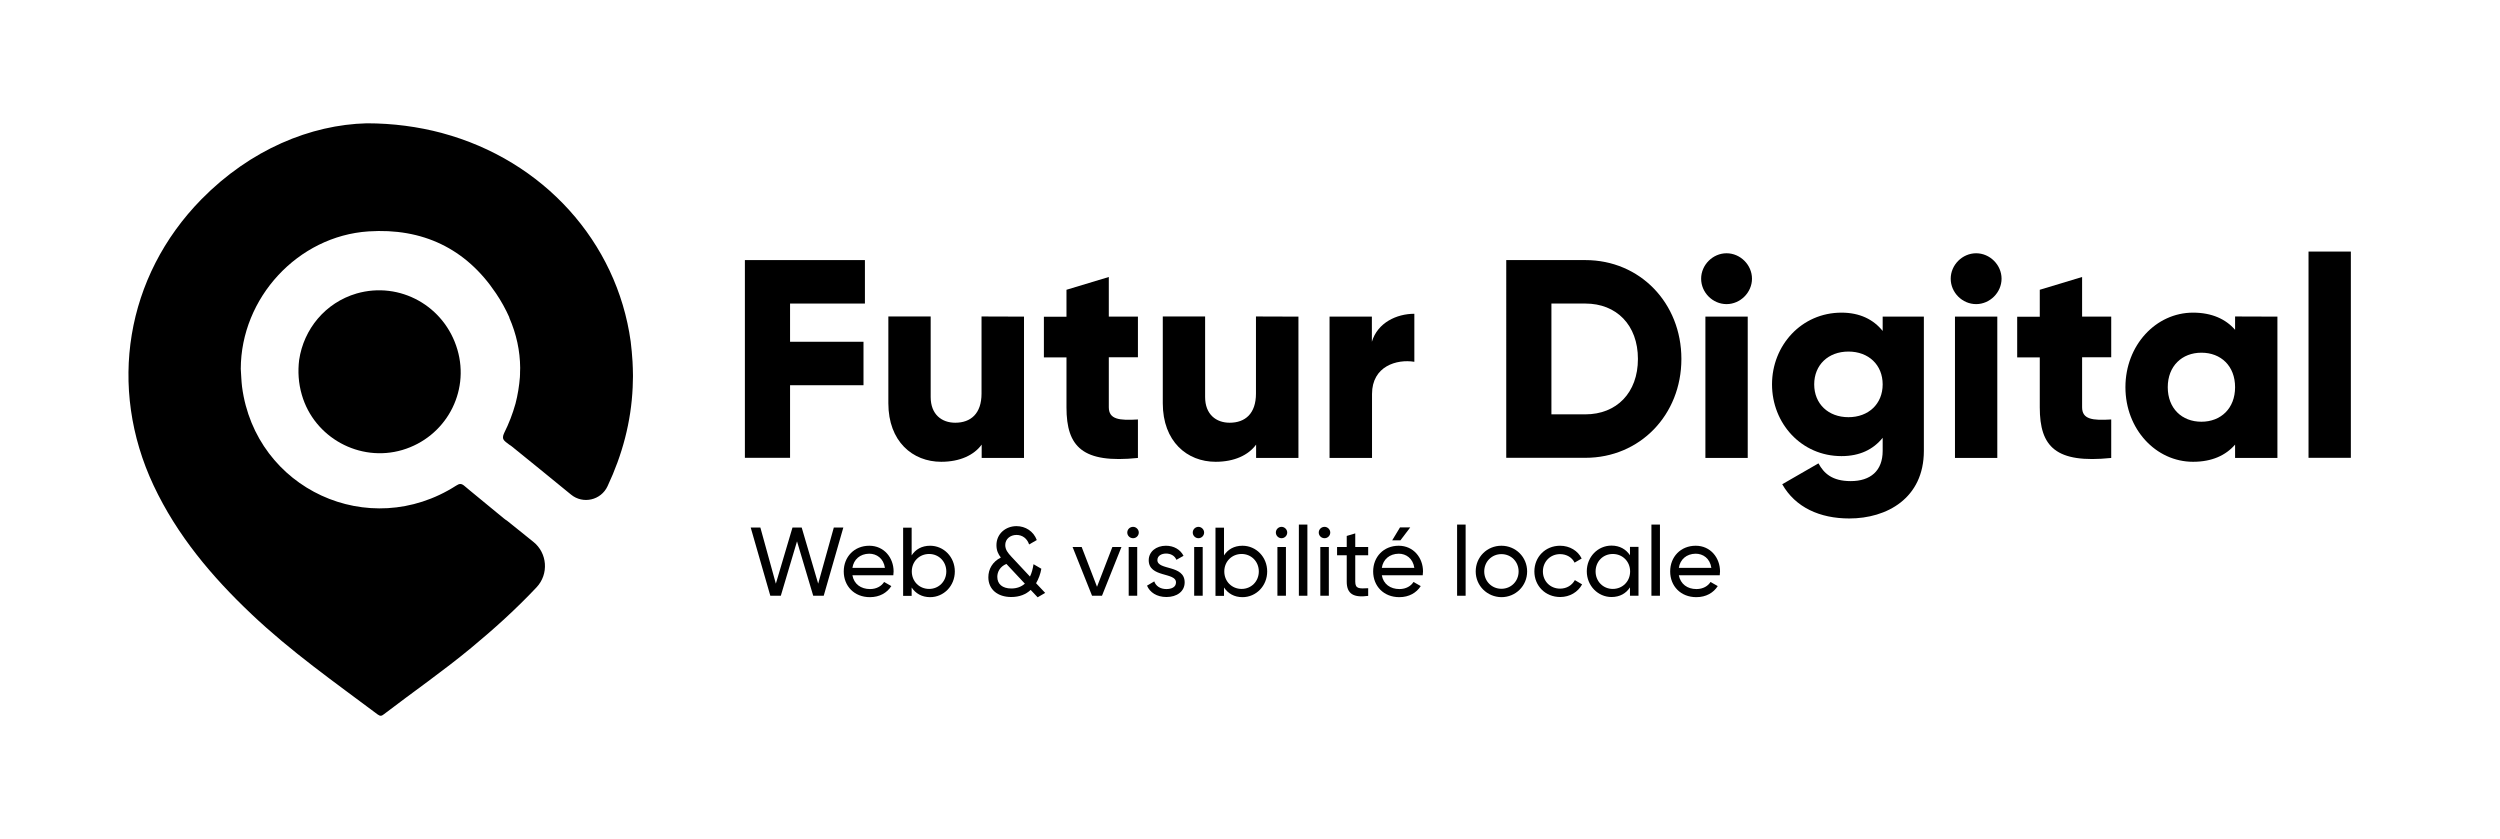 <svg xmlns="http://www.w3.org/2000/svg" xmlns:xlink="http://www.w3.org/1999/xlink" version="1.1" id="Layer_1" x="0px" y="0px" viewBox="0 0 1760 591" style="enable-background:new 0 0 1760 591;" xml:space="preserve">

<path class="st0" d="M445.5,259.2c0-0.8-0.1-1.5-0.1-2.3s-0.1-1.5-0.1-2.3c-0.3-4.7-0.7-9.4-1.3-14.2  c-9.7-70.2-61.5-127.5-132.7-146.7c-0.1,0-0.2-0.1-0.3-0.1c-16.6-4.4-34.3-6.8-52.8-6.8c-39.4,1-81.9,18.4-116.4,53.5  c-53.4,54.4-66.1,132.4-33.7,201.4c16.5,35.1,41,64.2,68.9,90.6c27.6,26.2,58.6,48,88.9,70.7c1.8,1.3,2.8,1.1,4.4-0.2  c20.4-15.6,41.6-30.3,61.4-46.7c16.2-13.4,31.7-27.4,46-42.6c8.8-9.3,7.7-24.2-2.3-32.1c-6.2-4.9-12.9-10.3-18.4-14.8  c-0.8-0.5-1.7-1.1-2.5-1.8c-7.9-6.5-15.9-13-23.7-19.5c-1.5-1.3-2.8-2.3-3.7-3.1c-2.2-1.9-3.6-1.9-6-0.3  c-61.3,39.3-141.2,2.5-150.7-69.6c-0.5-4.2-0.6-8.4-0.9-12.6c0.1-50,40.2-93.5,89.9-96.8c38-2.5,68.6,12,89.7,43.5  c3.8,5.6,6.9,11.3,9.5,17.1c0,0,0,0.1-0.1,0.1c5.1,11.6,7.6,23.4,7.7,35.4c0,1.1,0,2.3-0.1,3.4c0,0.3,0,0.6,0,0.9  c0,0.8-0.1,1.5-0.1,2.3c-0.5,6.1-1.5,12.5-3.1,18.6c0,0.1-0.1,0.2-0.1,0.3c-1.9,6.8-4.5,13.6-7.9,20.4c-0.5,1.1-0.8,2-0.8,2.8  c-0.1,1.3,0.5,2.3,2.1,3.6c0.1,0.1,0.2,0.1,0.3,0.2c1.2,1,2.5,1.9,3.7,2.7c9.1,7.3,28.1,22.8,41.8,34c8.4,6.9,21.1,4,25.7-5.9  c10.4-22.1,16.6-45.2,17.7-69.6c0.1-2.5,0.2-5,0.2-7.5c0-0.4,0-0.8,0-1.2C445.6,262.4,445.6,260.8,445.5,259.2z"/>
<path class="st0" d="M212.5,278c8.7,30.1,40.7,47.6,70.7,38.8c30.4-9,47.7-40.5,38.8-70.7c-9-30.7-40.5-48.2-70.9-39.5  c-22.2,6.5-37.3,25.2-40.5,46.8C209.6,261.5,210.1,269.8,212.5,278"/>
<g>
	<g>
		<g>
			<g>
				<defs>
					<rect id="SVGID_1_" width="1760" height="591"/>
				</defs>
				<clipPath id="SVGID_2_">
					<use xlink:href="#SVGID_1_" style="overflow:visible;"/>
				</clipPath>
				<polygon class="st1" points="556.2,213.7 556.2,240.6 607.9,240.6 607.9,271.2 556.2,271.2 556.2,322.3 524.4,322.3       524.4,183.1 608.9,183.1 608.9,213.7     "/>
			</g>
		</g>
	</g>
	<g>
		<g>
			<g>
				<defs>
					<rect id="SVGID_3_" width="1760" height="591"/>
				</defs>
				<clipPath id="SVGID_4_">
					<use xlink:href="#SVGID_3_" style="overflow:visible;"/>
				</clipPath>
				<path class="st2" d="M720.9,222.9v99.5h-29.8V313c-5.4,7.4-15.3,12.1-28.5,12.1c-20.1,0-37.2-14.3-37.2-41.2v-61.1h29.8v56.7      c0,12.3,7.8,18.1,17.3,18.1c10.9,0,18.5-6.4,18.5-20.5v-54.3L720.9,222.9L720.9,222.9z"/>
			</g>
		</g>
	</g>
	<g>
		<g>
			<g>
				<defs>
					<rect id="SVGID_5_" width="1760" height="591"/>
				</defs>
				<clipPath id="SVGID_6_">
					<use xlink:href="#SVGID_5_" style="overflow:visible;"/>
				</clipPath>
				<path class="st3" d="M780.6,251.5v35.2c0,8.6,7.4,9.4,20.5,8.6v27.1c-39,4-50.3-7.8-50.3-35.6v-35.2h-15.9V223h15.9v-19l29.8-9      v27.9h20.5v28.6H780.6z"/>
			</g>
		</g>
	</g>
	<g>
		<g>
			<g>
				<defs>
					<rect id="SVGID_7_" width="1760" height="591"/>
				</defs>
				<clipPath id="SVGID_8_">
					<use xlink:href="#SVGID_7_" style="overflow:visible;"/>
				</clipPath>
				<path class="st4" d="M914.1,222.9v99.5h-29.8V313c-5.4,7.4-15.3,12.1-28.5,12.1c-20.1,0-37.2-14.3-37.2-41.2v-61.1h29.8v56.7      c0,12.3,7.8,18.1,17.3,18.1c10.9,0,18.5-6.4,18.5-20.5v-54.3L914.1,222.9L914.1,222.9z"/>
			</g>
		</g>
	</g>
	<g>
		<g>
			<g>
				<defs>
					<rect id="SVGID_9_" width="1760" height="591"/>
				</defs>
				<clipPath id="SVGID_10_">
					<use xlink:href="#SVGID_9_" style="overflow:visible;"/>
				</clipPath>
				<path class="st5" d="M995.7,220.9v33.8c-12.3-2-29.8,3-29.8,22.7v45H936v-99.5h29.8v17.7C969.8,227.2,983.2,220.9,995.7,220.9"/>
			</g>
		</g>
	</g>
	<g>
		<g>
			<g>
				<defs>
					<rect id="SVGID_11_" width="1760" height="591"/>
				</defs>
				<clipPath id="SVGID_12_">
					<use xlink:href="#SVGID_11_" style="overflow:visible;"/>
				</clipPath>
				<path class="st6" d="M1183.7,252.7c0,39.4-29.2,69.6-67.6,69.6h-55.7V183.1h55.7C1154.5,183.1,1183.7,213.3,1183.7,252.7       M1153.1,252.7c0-23.9-15.1-39-37-39h-23.9v78h23.9C1138,291.7,1153.1,276.6,1153.1,252.7"/>
			</g>
		</g>
	</g>
	<g>
		<g>
			<g>
				<defs>
					<rect id="SVGID_13_" width="1760" height="591"/>
				</defs>
				<clipPath id="SVGID_14_">
					<use xlink:href="#SVGID_13_" style="overflow:visible;"/>
				</clipPath>
				<path class="st7" d="M1197.6,196.2c0-9.7,8.2-17.9,17.9-17.9c9.7,0,17.9,8.2,17.9,17.9s-8.2,17.9-17.9,17.9      C1205.8,214.1,1197.6,206,1197.6,196.2 M1200.6,222.9h29.8v99.5h-29.8V222.9z"/>
			</g>
		</g>
	</g>
	<g>
		<g>
			<g>
				<defs>
					<rect id="SVGID_15_" width="1760" height="591"/>
				</defs>
				<clipPath id="SVGID_16_">
					<use xlink:href="#SVGID_15_" style="overflow:visible;"/>
				</clipPath>
				<path class="st8" d="M1354.4,222.9v94.5c0,33.4-26.1,47.6-52.5,47.6c-20.7,0-38-7.8-47.2-24.1l25.5-14.7      c3.8,7,9.6,12.5,22.7,12.5c13.9,0,22.5-7.2,22.5-21.3v-9.2c-6.6,8.2-16.1,12.9-29,12.9c-28.3,0-48.9-23.1-48.9-50.5      s20.7-50.5,48.9-50.5c12.9,0,22.5,4.8,29,12.9v-10.1L1354.4,222.9L1354.4,222.9z M1325.4,270.6c0-13.7-9.9-23.1-24.1-23.1      s-24.1,9.4-24.1,23.1s9.9,23.1,24.1,23.1S1325.4,284.3,1325.4,270.6"/>
			</g>
		</g>
	</g>
	<g>
		<g>
			<g>
				<defs>
					<rect id="SVGID_17_" width="1760" height="591"/>
				</defs>
				<clipPath id="SVGID_18_">
					<use xlink:href="#SVGID_17_" style="overflow:visible;"/>
				</clipPath>
				<path class="st9" d="M1373.3,196.2c0-9.7,8.2-17.9,17.9-17.9c9.7,0,17.9,8.2,17.9,17.9s-8.2,17.9-17.9,17.9      C1381.5,214.1,1373.3,206,1373.3,196.2 M1376.3,222.9h29.8v99.5h-29.8V222.9z"/>
			</g>
		</g>
	</g>
	<g>
		<g>
			<g>
				<defs>
					<rect id="SVGID_19_" width="1760" height="591"/>
				</defs>
				<clipPath id="SVGID_20_">
					<use xlink:href="#SVGID_19_" style="overflow:visible;"/>
				</clipPath>
				<path class="st10" d="M1465.8,251.5v35.2c0,8.6,7.4,9.4,20.5,8.6v27.1c-39,4-50.3-7.8-50.3-35.6v-35.2h-15.9V223h15.9v-19      l29.8-9v27.9h20.5v28.6H1465.8z"/>
			</g>
		</g>
	</g>
	<g>
		<g>
			<g>
				<defs>
					<rect id="SVGID_21_" width="1760" height="591"/>
				</defs>
				<clipPath id="SVGID_22_">
					<use xlink:href="#SVGID_21_" style="overflow:visible;"/>
				</clipPath>
				<path class="st11" d="M1603.3,222.9v99.5h-29.8V313c-6.6,7.6-16.3,12.1-29.6,12.1c-26.1,0-47.6-22.9-47.6-52.5      s21.5-52.5,47.6-52.5c13.3,0,23.1,4.6,29.6,12.1v-9.4L1603.3,222.9L1603.3,222.9z M1573.5,272.6c0-14.9-9.9-24.3-23.7-24.3      c-13.7,0-23.7,9.4-23.7,24.3s9.9,24.3,23.7,24.3C1563.5,296.9,1573.5,287.5,1573.5,272.6"/>
			</g>
		</g>
	</g>
	<g>
		<g>
			<g>
				<defs>
					<rect id="SVGID_23_" width="1760" height="591"/>
				</defs>
				<clipPath id="SVGID_24_">
					<use xlink:href="#SVGID_23_" style="overflow:visible;"/>
				</clipPath>
				<rect x="1625.2" y="177.1" class="st12" width="29.8" height="145.2"/>
			</g>
		</g>
	</g>
	<g>
		<g>
			<g>
				<defs>
					<rect id="SVGID_25_" width="1760" height="591"/>
				</defs>
				<clipPath id="SVGID_26_">
					<use xlink:href="#SVGID_25_" style="overflow:visible;"/>
				</clipPath>
				<polygon class="st13" points="528.5,371.4 535.3,371.4 546.2,410.9 557.9,371.4 564.4,371.4 576,410.9 587,371.4 593.7,371.4       579.9,419.4 572.5,419.4 561.1,381.1 549.7,419.4 542.3,419.4     "/>
			</g>
		</g>
	</g>
	<g>
		<g>
			<g>
				<defs>
					<rect id="SVGID_27_" width="1760" height="591"/>
				</defs>
				<clipPath id="SVGID_28_">
					<use xlink:href="#SVGID_27_" style="overflow:visible;"/>
				</clipPath>
				<path class="st14" d="M612.5,414.7c4.7,0,8.2-2.2,9.9-5l5.1,2.9c-3,4.7-8.2,7.8-15.1,7.8c-11,0-18.4-7.8-18.4-18.1      c0-10.2,7.3-18.1,18-18.1c10.4,0,17.1,8.5,17.1,18.1c0,0.9-0.1,1.8-0.2,2.7h-28.8C601.2,411.2,606.1,414.7,612.5,414.7       M600.1,399.8H623c-1-6.8-5.9-10-11.1-10C605.5,389.9,601,393.8,600.1,399.8"/>
			</g>
		</g>
	</g>
	<g>
		<g>
			<g>
				<defs>
					<rect id="SVGID_29_" width="1760" height="591"/>
				</defs>
				<clipPath id="SVGID_30_">
					<use xlink:href="#SVGID_29_" style="overflow:visible;"/>
				</clipPath>
				<path class="st15" d="M672.2,402.3c0,10.2-7.8,18.1-17.4,18.1c-5.8,0-10.2-2.6-13-6.8v5.9h-6v-48h6V391c2.7-4.2,7.1-6.8,13-6.8      C664.4,384.2,672.2,392.1,672.2,402.3 M666.2,402.3c0-7-5.3-12.3-12.1-12.3c-6.9,0-12.2,5.3-12.2,12.3s5.3,12.3,12.2,12.3      C660.9,414.6,666.2,409.3,666.2,402.3"/>
			</g>
		</g>
	</g>
	<g>
		<g>
			<g>
				<defs>
					<rect id="SVGID_31_" width="1760" height="591"/>
				</defs>
				<clipPath id="SVGID_32_">
					<use xlink:href="#SVGID_31_" style="overflow:visible;"/>
				</clipPath>
				<path class="st16" d="M730.5,420.5l-4.9-5.2c-3.3,3.1-7.8,5-13.7,5c-9.5,0-16.1-5.3-16.1-13.9c0-5.7,2.9-10.9,8.8-13.9      c-1.8-2.3-3.1-4.9-3.1-8.7c0-8.2,6.7-13.4,14.1-13.4c6.3,0,12,3.6,14.3,9.8l-5.4,3.1c-1.4-4.2-4.7-6.7-8.9-6.7      c-4.3,0-7.9,2.8-7.9,7.1c0,3.3,1.9,5.6,4.3,8.2l13.1,14c1.2-2.4,2-5.4,2.5-8.7l5.5,3.2c-0.6,3.6-1.9,7.1-3.7,10.2l6.4,6.8      L730.5,420.5z M721.5,410.9l-13-13.9c-4.7,2-6.4,5.8-6.4,9.1c0,5.1,3.6,8.2,9.9,8.2C715.8,414.3,719,413.1,721.5,410.9"/>
			</g>
		</g>
	</g>
	<g>
		<g>
			<g>
				<defs>
					<rect id="SVGID_33_" width="1760" height="591"/>
				</defs>
				<clipPath id="SVGID_34_">
					<use xlink:href="#SVGID_33_" style="overflow:visible;"/>
				</clipPath>
				<polygon class="st17" points="789.5,385.1 775.8,419.4 768.8,419.4 755.1,385.1 761.5,385.1 772.3,413.1 783.1,385.1     "/>
			</g>
		</g>
	</g>
	<g>
		<g>
			<g>
				<defs>
					<rect id="SVGID_35_" width="1760" height="591"/>
				</defs>
				<clipPath id="SVGID_36_">
					<use xlink:href="#SVGID_35_" style="overflow:visible;"/>
				</clipPath>
				<path class="st18" d="M793.6,374.9c0-2.2,1.8-4,4.1-4c2.2,0,4,1.9,4,4c0,2.2-1.8,4-4,4C795.4,378.9,793.6,377.1,793.6,374.9       M794.6,385.1h6v34.3h-6V385.1z"/>
			</g>
		</g>
	</g>
	<g>
		<g>
			<g>
				<defs>
					<rect id="SVGID_37_" width="1760" height="591"/>
				</defs>
				<clipPath id="SVGID_38_">
					<use xlink:href="#SVGID_37_" style="overflow:visible;"/>
				</clipPath>
				<path class="st19" d="M834,410c0,6.4-5.5,10.3-12.8,10.3c-6.9,0-11.7-3.3-13.7-8l5.1-3c1.1,3.3,4.3,5.4,8.5,5.4      c3.6,0,6.8-1.3,6.8-4.7c0-7.3-19.2-3.2-19.2-15.6c0-6,5.2-10.2,12.1-10.2c5.6,0,10.2,2.7,12.4,7.1l-5,2.8      c-1.3-3.1-4.3-4.4-7.3-4.4c-3.1,0-6.1,1.5-6.1,4.6C814.8,401.7,834,397.4,834,410"/>
			</g>
		</g>
	</g>
	<g>
		<g>
			<g>
				<defs>
					<rect id="SVGID_39_" width="1760" height="591"/>
				</defs>
				<clipPath id="SVGID_40_">
					<use xlink:href="#SVGID_39_" style="overflow:visible;"/>
				</clipPath>
				<path class="st20" d="M839.7,374.9c0-2.2,1.8-4,4-4s4,1.9,4,4c0,2.2-1.8,4-4,4S839.7,377.1,839.7,374.9 M840.7,385.1h6v34.3h-6      V385.1z"/>
			</g>
		</g>
	</g>
	<g>
		<g>
			<g>
				<defs>
					<rect id="SVGID_41_" width="1760" height="591"/>
				</defs>
				<clipPath id="SVGID_42_">
					<use xlink:href="#SVGID_41_" style="overflow:visible;"/>
				</clipPath>
				<path class="st21" d="M892.1,402.3c0,10.2-7.8,18.1-17.4,18.1c-5.8,0-10.2-2.6-13-6.8v5.9h-6v-48h6V391c2.7-4.2,7.1-6.8,13-6.8      C884.3,384.2,892.1,392.1,892.1,402.3 M886.2,402.3c0-7-5.3-12.3-12.1-12.3c-6.9,0-12.2,5.3-12.2,12.3s5.3,12.3,12.2,12.3      C880.9,414.6,886.2,409.3,886.2,402.3"/>
			</g>
		</g>
	</g>
	<g>
		<g>
			<g>
				<defs>
					<rect id="SVGID_43_" width="1760" height="591"/>
				</defs>
				<clipPath id="SVGID_44_">
					<use xlink:href="#SVGID_43_" style="overflow:visible;"/>
				</clipPath>
				<path class="st22" d="M898.2,374.9c0-2.2,1.8-4,4-4s4,1.9,4,4c0,2.2-1.8,4-4,4S898.2,377.1,898.2,374.9 M899.3,385.1h6v34.3h-6      V385.1z"/>
			</g>
		</g>
	</g>
	<g>
		<g>
			<g>
				<defs>
					<rect id="SVGID_45_" width="1760" height="591"/>
				</defs>
				<clipPath id="SVGID_46_">
					<use xlink:href="#SVGID_45_" style="overflow:visible;"/>
				</clipPath>
				<rect x="914.4" y="369.3" class="st23" width="6" height="50.1"/>
			</g>
		</g>
	</g>
	<g>
		<g>
			<g>
				<defs>
					<rect id="SVGID_47_" width="1760" height="591"/>
				</defs>
				<clipPath id="SVGID_48_">
					<use xlink:href="#SVGID_47_" style="overflow:visible;"/>
				</clipPath>
				<path class="st24" d="M928.4,374.9c0-2.2,1.8-4,4.1-4c2.2,0,4,1.9,4,4c0,2.2-1.8,4-4,4C930.2,378.9,928.4,377.1,928.4,374.9       M929.5,385.1h6v34.3h-6V385.1z"/>
			</g>
		</g>
	</g>
	<g>
		<g>
			<g>
				<defs>
					<rect id="SVGID_49_" width="1760" height="591"/>
				</defs>
				<clipPath id="SVGID_50_">
					<use xlink:href="#SVGID_49_" style="overflow:visible;"/>
				</clipPath>
				<path class="st25" d="M954.1,390.9v18.6c0,5.2,3,4.9,9.1,4.6v5.4c-10.3,1.4-15.1-1.4-15.1-10v-18.6h-6.8v-5.8h6.8v-7.8l6-1.8      v9.6h9.1v5.8L954.1,390.9L954.1,390.9z"/>
			</g>
		</g>
	</g>
	<g>
		<g>
			<g>
				<defs>
					<rect id="SVGID_51_" width="1760" height="591"/>
				</defs>
				<clipPath id="SVGID_52_">
					<use xlink:href="#SVGID_51_" style="overflow:visible;"/>
				</clipPath>
				<path class="st26" d="M985.2,414.7c4.7,0,8.2-2.2,9.9-5l5.1,2.9c-3,4.7-8.2,7.8-15.1,7.8c-11,0-18.4-7.8-18.4-18.1      c0-10.2,7.3-18.1,18-18.1c10.4,0,17.1,8.5,17.1,18.1c0,0.9-0.1,1.8-0.2,2.7h-28.8C973.9,411.2,978.8,414.7,985.2,414.7       M972.8,399.8h22.9c-1-6.8-5.9-10-11-10C978.2,389.9,973.7,393.8,972.8,399.8 M985.9,380.4h-5.8l5.5-9.1h7.2L985.9,380.4z"/>
			</g>
		</g>
	</g>
	<g>
		<g>
			<g>
				<defs>
					<rect id="SVGID_53_" width="1760" height="591"/>
				</defs>
				<clipPath id="SVGID_54_">
					<use xlink:href="#SVGID_53_" style="overflow:visible;"/>
				</clipPath>
				<rect x="1025.8" y="369.3" class="st27" width="6" height="50.1"/>
			</g>
		</g>
	</g>
	<g>
		<g>
			<g>
				<defs>
					<rect id="SVGID_55_" width="1760" height="591"/>
				</defs>
				<clipPath id="SVGID_56_">
					<use xlink:href="#SVGID_55_" style="overflow:visible;"/>
				</clipPath>
				<path class="st28" d="M1038.9,402.3c0-10.2,8-18.1,18.1-18.1c10,0,18.1,7.9,18.1,18.1s-8.1,18.1-18.1,18.1      C1047,420.3,1038.9,412.4,1038.9,402.3 M1069.1,402.3c0-6.9-5.3-12.2-12.1-12.2c-6.8,0-12.1,5.3-12.1,12.2s5.3,12.2,12.1,12.2      C1063.8,414.5,1069.1,409.2,1069.1,402.3"/>
			</g>
		</g>
	</g>
	<g>
		<g>
			<g>
				<defs>
					<rect id="SVGID_57_" width="1760" height="591"/>
				</defs>
				<clipPath id="SVGID_58_">
					<use xlink:href="#SVGID_57_" style="overflow:visible;"/>
				</clipPath>
				<path class="st29" d="M1080.2,402.3c0-10.2,7.7-18.1,18.1-18.1c6.8,0,12.6,3.6,15.2,9l-5,2.9c-1.7-3.6-5.6-6-10.2-6      c-6.9,0-12.1,5.3-12.1,12.2c0,6.9,5.2,12.1,12.1,12.1c4.7,0,8.4-2.4,10.4-6l5.1,3c-2.9,5.4-8.7,8.9-15.4,8.9      C1087.9,420.3,1080.2,412.4,1080.2,402.3"/>
			</g>
		</g>
	</g>
	<g>
		<g>
			<g>
				<defs>
					<rect id="SVGID_59_" width="1760" height="591"/>
				</defs>
				<clipPath id="SVGID_60_">
					<use xlink:href="#SVGID_59_" style="overflow:visible;"/>
				</clipPath>
				<path class="st30" d="M1153.5,385.1v34.3h-6v-5.9c-2.7,4.2-7.1,6.8-13,6.8c-9.5,0-17.4-7.9-17.4-18.1s7.8-18.1,17.4-18.1      c5.8,0,10.2,2.6,13,6.8V385h6V385.1z M1147.6,402.3c0-7-5.3-12.3-12.2-12.3c-6.9,0-12.1,5.3-12.1,12.3s5.3,12.3,12.1,12.3      C1142.3,414.6,1147.6,409.3,1147.6,402.3"/>
			</g>
		</g>
	</g>
	<g>
		<g>
			<g>
				<defs>
					<rect id="SVGID_61_" width="1760" height="591"/>
				</defs>
				<clipPath id="SVGID_62_">
					<use xlink:href="#SVGID_61_" style="overflow:visible;"/>
				</clipPath>
				<rect x="1162.6" y="369.3" class="st31" width="6" height="50.1"/>
			</g>
		</g>
	</g>
	<g>
		<g>
			<g>
				<defs>
					<rect id="SVGID_63_" width="1760" height="591"/>
				</defs>
				<clipPath id="SVGID_64_">
					<use xlink:href="#SVGID_63_" style="overflow:visible;"/>
				</clipPath>
				<path class="st32" d="M1194.3,414.7c4.7,0,8.2-2.2,9.9-5l5.1,2.9c-3,4.7-8.2,7.8-15.1,7.8c-11,0-18.4-7.8-18.4-18.1      c0-10.2,7.3-18.1,18-18.1c10.4,0,17.1,8.5,17.1,18.1c0,0.9-0.1,1.8-0.2,2.7h-28.8C1183.1,411.2,1187.9,414.7,1194.3,414.7       M1181.9,399.8h22.9c-1-6.8-5.9-10-11.1-10C1187.3,389.9,1182.8,393.8,1181.9,399.8"/>
			</g>
		</g>
	</g>
</g>
</svg>